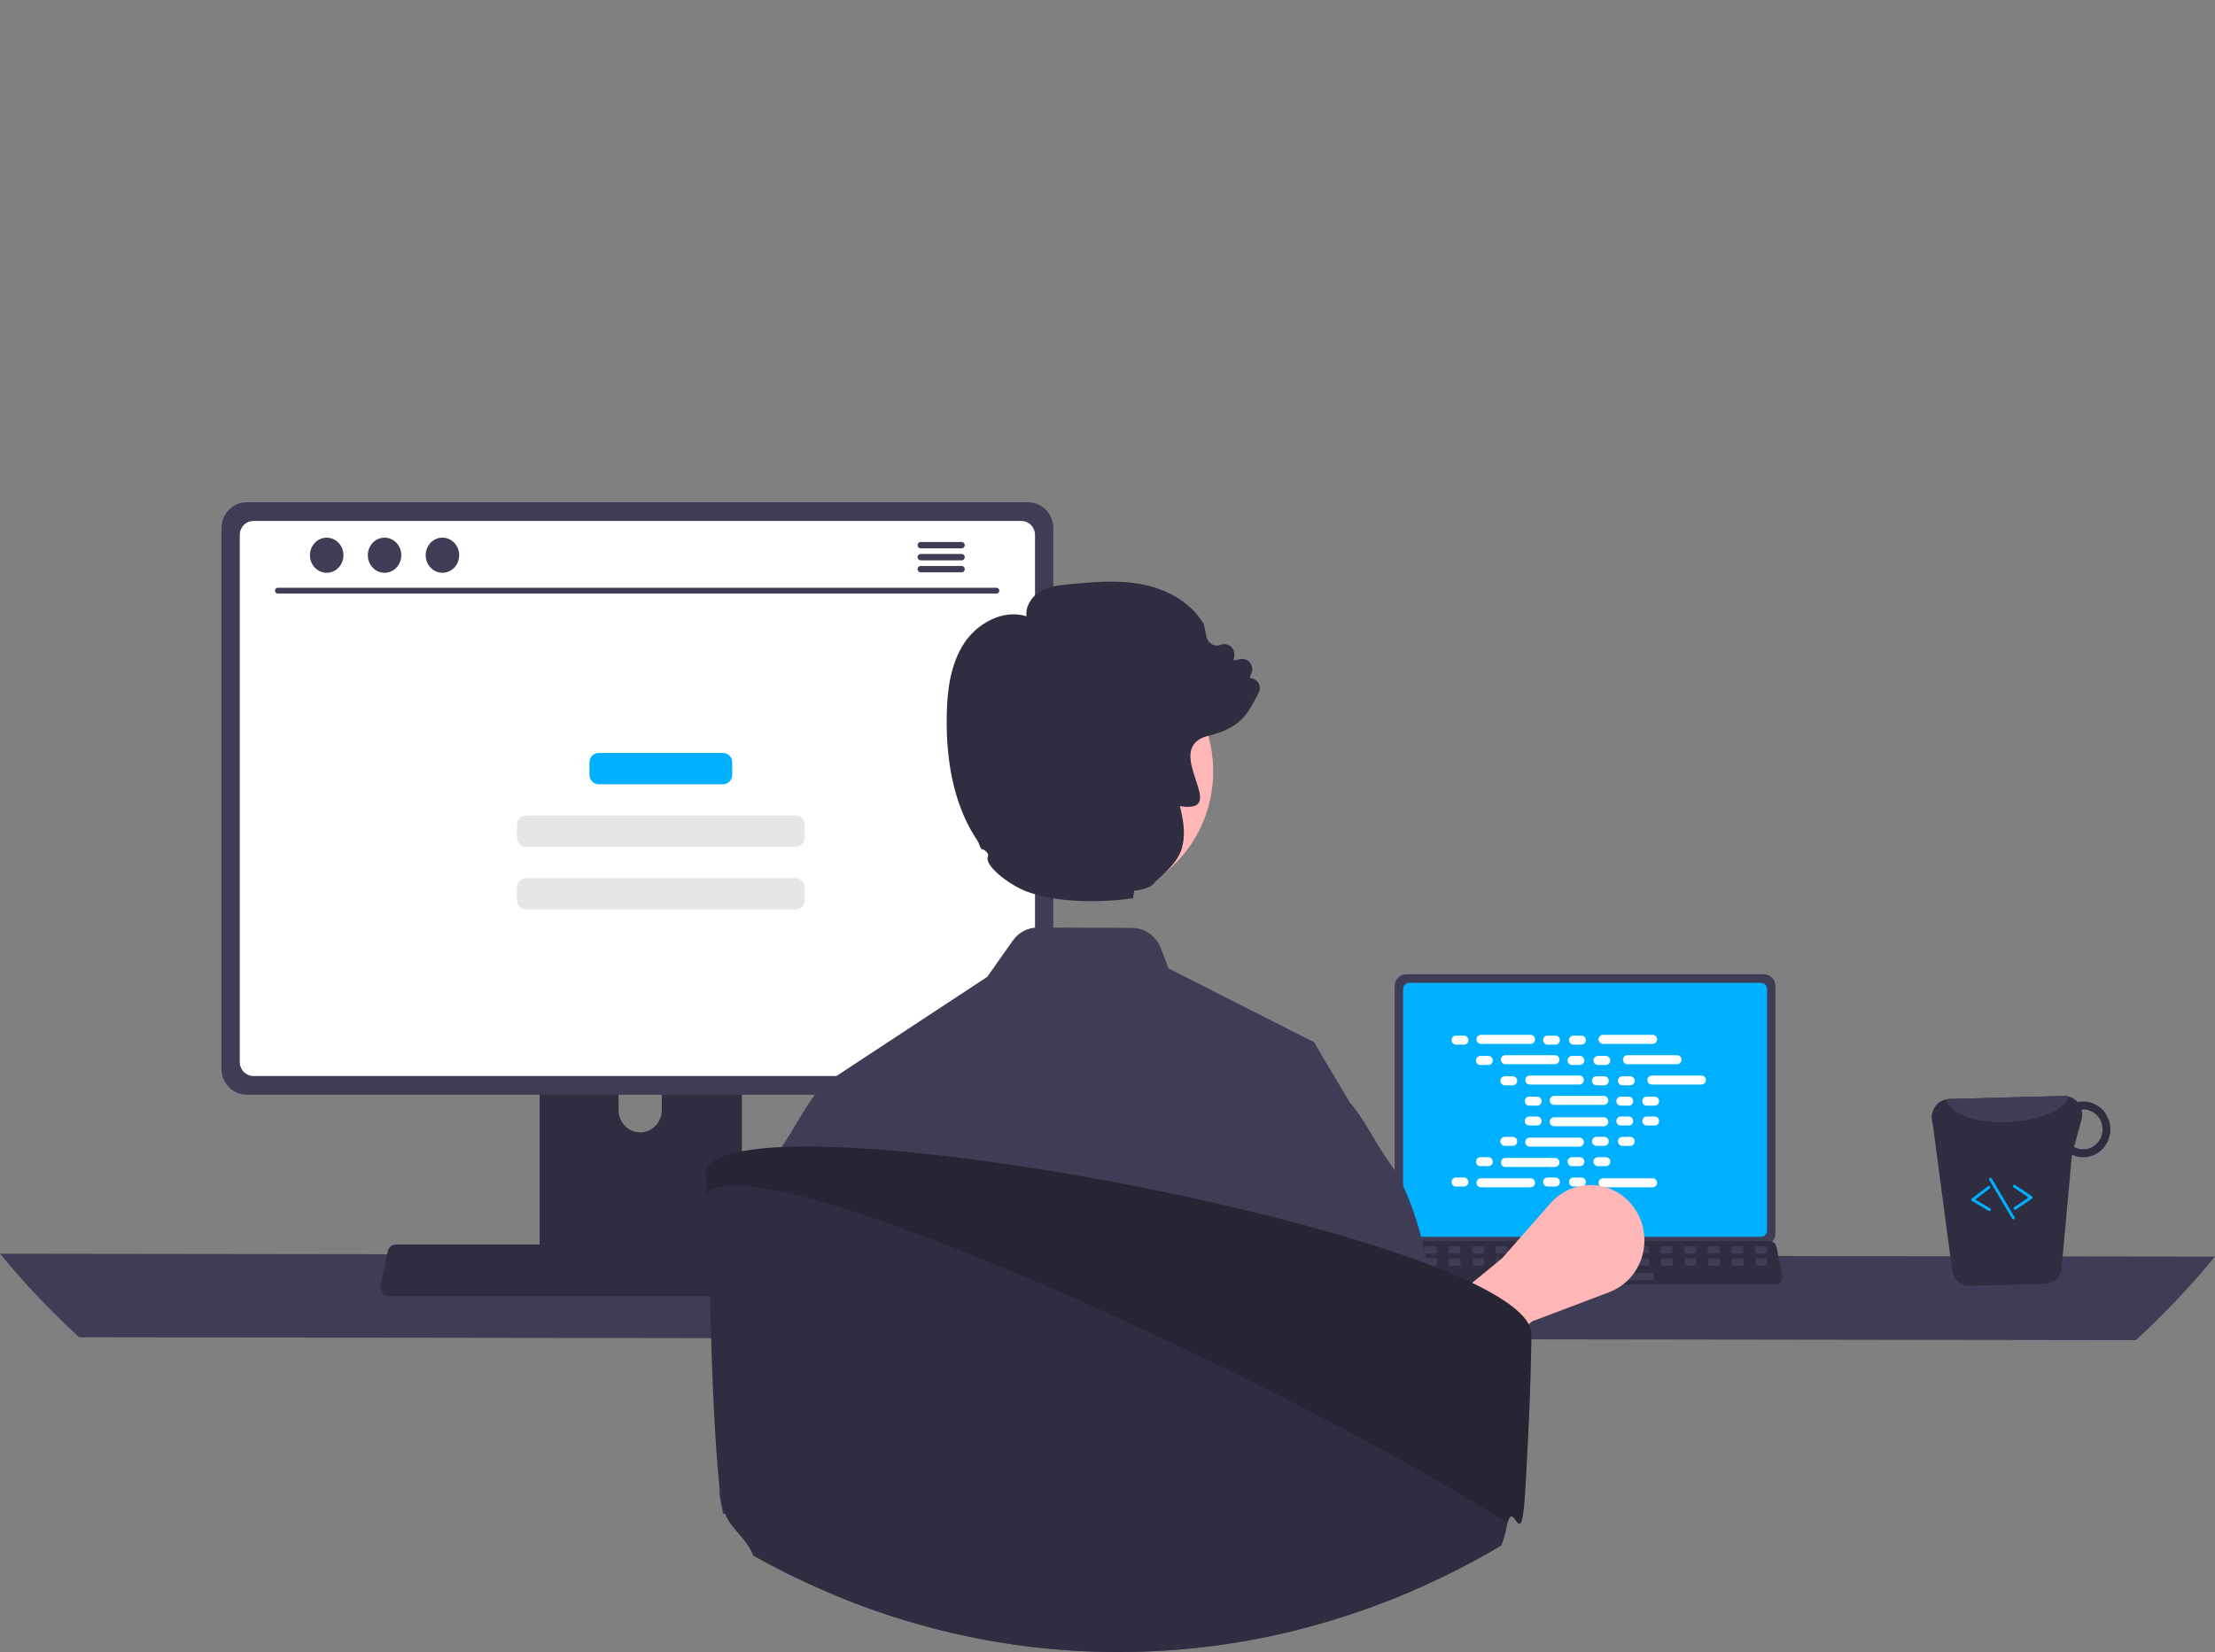 <svg width="1000" height="746" viewBox="0 0 1000 746" fill="none" xmlns="http://www.w3.org/2000/svg">
<rect x="0" y="0" width="1000" height="746" fill="#808080" stroke="none"/>
<g clip-path="url(#clip0_36_141)">
<path d="M0 566.145C11.041 579.564 22.983 592.174 35.739 603.884L964.261 605.188C977.017 593.478 988.959 580.867 1000 567.449L0 566.145Z" fill="#3F3D56"/>
<path d="M629.661 445.301V557.026C629.662 558.45 630.214 559.815 631.196 560.822C632.177 561.828 633.508 562.394 634.896 562.396H796.311C797.699 562.394 799.03 561.828 800.012 560.822C800.993 559.815 801.545 558.45 801.546 557.026V445.301C801.543 443.879 800.99 442.515 800.009 441.51C799.028 440.505 797.698 439.939 796.311 439.938H634.896C633.509 439.939 632.18 440.505 631.198 441.51C630.217 442.515 629.664 443.879 629.661 445.301Z" fill="#3F3D56"/>
<path d="M633.448 446.691V555.647C633.449 556.408 633.744 557.137 634.269 557.675C634.793 558.213 635.504 558.516 636.246 558.517H794.967C795.709 558.516 796.42 558.213 796.944 557.675C797.469 557.137 797.764 556.408 797.765 555.647V446.691C797.765 445.93 797.47 445.199 796.946 444.66C796.421 444.121 795.71 443.817 794.967 443.815H636.246C635.503 443.817 634.792 444.121 634.267 444.66C633.742 445.199 633.448 445.93 633.448 446.691Z" fill="#00B0FF"/>
<path d="M626.285 578.815C626.581 579.195 626.957 579.502 627.385 579.712C627.813 579.922 628.281 580.03 628.755 580.027H801.593C802.066 580.027 802.532 579.918 802.959 579.709C803.385 579.5 803.761 579.197 804.059 578.82C804.357 578.443 804.569 578.004 804.68 577.532C804.791 577.061 804.799 576.57 804.702 576.096L802.019 563.025C801.908 562.492 801.668 561.995 801.322 561.582C800.976 561.168 800.535 560.849 800.038 560.655C799.679 560.51 799.296 560.436 798.91 560.437H631.428C631.042 560.436 630.659 560.51 630.299 560.655C629.803 560.849 629.361 561.168 629.015 561.582C628.669 561.995 628.43 562.492 628.319 563.025L625.636 576.096C625.54 576.57 625.549 577.06 625.662 577.531C625.774 578.001 625.987 578.44 626.285 578.815Z" fill="#2F2E41"/>
<path d="M792.979 566.066H797.062C797.404 566.066 797.682 565.781 797.682 565.43V563.427C797.682 563.075 797.404 562.79 797.062 562.79H792.979C792.637 562.79 792.359 563.075 792.359 563.427V565.43C792.359 565.781 792.637 566.066 792.979 566.066Z" fill="#3F3D56"/>
<path d="M782.333 566.066H786.415C786.758 566.066 787.036 565.781 787.036 565.43V563.427C787.036 563.075 786.758 562.79 786.415 562.79H782.333C781.99 562.79 781.712 563.075 781.712 563.427V565.43C781.712 565.781 781.99 566.066 782.333 566.066Z" fill="#3F3D56"/>
<path d="M771.686 566.066H775.768C776.111 566.066 776.389 565.781 776.389 565.43V563.427C776.389 563.075 776.111 562.79 775.768 562.79H771.686C771.343 562.79 771.065 563.075 771.065 563.427V565.43C771.065 565.781 771.343 566.066 771.686 566.066Z" fill="#3F3D56"/>
<path d="M761.039 566.066H765.122C765.464 566.066 765.742 565.781 765.742 565.43V563.427C765.742 563.075 765.464 562.79 765.122 562.79H761.039C760.697 562.79 760.419 563.075 760.419 563.427V565.43C760.419 565.781 760.697 566.066 761.039 566.066Z" fill="#3F3D56"/>
<path d="M750.393 566.066H754.475C754.818 566.066 755.096 565.781 755.096 565.43V563.427C755.096 563.075 754.818 562.79 754.475 562.79H750.393C750.05 562.79 749.772 563.075 749.772 563.427V565.43C749.772 565.781 750.05 566.066 750.393 566.066Z" fill="#3F3D56"/>
<path d="M739.746 566.066H743.829C744.171 566.066 744.449 565.781 744.449 565.43V563.427C744.449 563.075 744.171 562.79 743.829 562.79H739.746C739.404 562.79 739.126 563.075 739.126 563.427V565.43C739.126 565.781 739.404 566.066 739.746 566.066Z" fill="#3F3D56"/>
<path d="M729.099 566.066H733.182C733.524 566.066 733.802 565.781 733.802 565.43V563.427C733.802 563.075 733.524 562.79 733.182 562.79H729.099C728.757 562.79 728.479 563.075 728.479 563.427V565.43C728.479 565.781 728.757 566.066 729.099 566.066Z" fill="#3F3D56"/>
<path d="M718.453 566.066H722.535C722.878 566.066 723.156 565.781 723.156 565.43V563.427C723.156 563.075 722.878 562.79 722.535 562.79H718.453C718.11 562.79 717.832 563.075 717.832 563.427V565.43C717.832 565.781 718.11 566.066 718.453 566.066Z" fill="#3F3D56"/>
<path d="M707.806 566.066H711.889C712.232 566.066 712.509 565.781 712.509 565.43V563.427C712.509 563.075 712.232 562.79 711.889 562.79H707.806C707.464 562.79 707.186 563.075 707.186 563.427V565.43C707.186 565.781 707.464 566.066 707.806 566.066Z" fill="#3F3D56"/>
<path d="M697.159 566.066H701.242C701.584 566.066 701.862 565.781 701.862 565.43V563.427C701.862 563.075 701.584 562.79 701.242 562.79H697.159C696.817 562.79 696.539 563.075 696.539 563.427V565.43C696.539 565.781 696.817 566.066 697.159 566.066Z" fill="#3F3D56"/>
<path d="M686.513 566.066H690.595C690.938 566.066 691.216 565.781 691.216 565.43V563.427C691.216 563.075 690.938 562.79 690.595 562.79H686.513C686.17 562.79 685.893 563.075 685.893 563.427V565.43C685.893 565.781 686.17 566.066 686.513 566.066Z" fill="#3F3D56"/>
<path d="M675.866 566.066H679.949C680.292 566.066 680.569 565.781 680.569 565.43V563.427C680.569 563.075 680.292 562.79 679.949 562.79H675.866C675.524 562.79 675.246 563.075 675.246 563.427V565.43C675.246 565.781 675.524 566.066 675.866 566.066Z" fill="#3F3D56"/>
<path d="M665.22 566.066H669.302C669.645 566.066 669.923 565.781 669.923 565.43V563.427C669.923 563.075 669.645 562.79 669.302 562.79H665.22C664.877 562.79 664.599 563.075 664.599 563.427V565.43C664.599 565.781 664.877 566.066 665.22 566.066Z" fill="#3F3D56"/>
<path d="M654.573 566.066H658.655C658.998 566.066 659.276 565.781 659.276 565.43V563.427C659.276 563.075 658.998 562.79 658.655 562.79H654.573C654.23 562.79 653.952 563.075 653.952 563.427V565.43C653.952 565.781 654.23 566.066 654.573 566.066Z" fill="#3F3D56"/>
<path d="M643.927 566.066H648.009C648.352 566.066 648.629 565.781 648.629 565.43V563.427C648.629 563.075 648.352 562.79 648.009 562.79H643.927C643.584 562.79 643.306 563.075 643.306 563.427V565.43C643.306 565.781 643.584 566.066 643.927 566.066Z" fill="#3F3D56"/>
<path d="M633.28 566.066H637.362C637.705 566.066 637.982 565.781 637.982 565.43V563.427C637.982 563.075 637.705 562.79 637.362 562.79H633.28C632.937 562.79 632.659 563.075 632.659 563.427V565.43C632.659 565.781 632.937 566.066 633.28 566.066Z" fill="#3F3D56"/>
<path d="M793.105 571.527H797.188C797.53 571.527 797.808 571.242 797.808 570.89V568.887C797.808 568.536 797.53 568.251 797.188 568.251H793.105C792.763 568.251 792.485 568.536 792.485 568.887V570.89C792.485 571.242 792.763 571.527 793.105 571.527Z" fill="#3F3D56"/>
<path d="M782.458 571.527H786.541C786.883 571.527 787.161 571.242 787.161 570.89V568.887C787.161 568.536 786.883 568.251 786.541 568.251H782.458C782.116 568.251 781.838 568.536 781.838 568.887V570.89C781.838 571.242 782.116 571.527 782.458 571.527Z" fill="#3F3D56"/>
<path d="M771.812 571.527H775.894C776.237 571.527 776.515 571.242 776.515 570.89V568.887C776.515 568.536 776.237 568.251 775.894 568.251H771.812C771.469 568.251 771.191 568.536 771.191 568.887V570.89C771.191 571.242 771.469 571.527 771.812 571.527Z" fill="#3F3D56"/>
<path d="M761.165 571.527H765.248C765.59 571.527 765.868 571.242 765.868 570.89V568.887C765.868 568.536 765.59 568.251 765.248 568.251H761.165C760.823 568.251 760.545 568.536 760.545 568.887V570.89C760.545 571.242 760.823 571.527 761.165 571.527Z" fill="#3F3D56"/>
<path d="M750.519 571.527H754.601C754.944 571.527 755.222 571.242 755.222 570.89V568.887C755.222 568.536 754.944 568.251 754.601 568.251H750.519C750.176 568.251 749.898 568.536 749.898 568.887V570.89C749.898 571.242 750.176 571.527 750.519 571.527Z" fill="#3F3D56"/>
<path d="M739.872 571.527H743.954C744.297 571.527 744.575 571.242 744.575 570.89V568.887C744.575 568.536 744.297 568.251 743.954 568.251H739.872C739.529 568.251 739.251 568.536 739.251 568.887V570.89C739.251 571.242 739.529 571.527 739.872 571.527Z" fill="#3F3D56"/>
<path d="M729.225 571.527H733.308C733.65 571.527 733.928 571.242 733.928 570.89V568.887C733.928 568.536 733.65 568.251 733.308 568.251H729.225C728.883 568.251 728.605 568.536 728.605 568.887V570.89C728.605 571.242 728.883 571.527 729.225 571.527Z" fill="#3F3D56"/>
<path d="M718.579 571.527H722.661C723.004 571.527 723.282 571.242 723.282 570.89V568.887C723.282 568.536 723.004 568.251 722.661 568.251H718.579C718.236 568.251 717.958 568.536 717.958 568.887V570.89C717.958 571.242 718.236 571.527 718.579 571.527Z" fill="#3F3D56"/>
<path d="M707.932 571.527H712.014C712.357 571.527 712.635 571.242 712.635 570.89V568.887C712.635 568.536 712.357 568.251 712.014 568.251H707.932C707.589 568.251 707.311 568.536 707.311 568.887V570.89C707.311 571.242 707.589 571.527 707.932 571.527Z" fill="#3F3D56"/>
<path d="M697.286 571.527H701.368C701.71 571.527 701.988 571.242 701.988 570.89V568.887C701.988 568.536 701.71 568.251 701.368 568.251H697.286C696.943 568.251 696.665 568.536 696.665 568.887V570.89C696.665 571.242 696.943 571.527 697.286 571.527Z" fill="#3F3D56"/>
<path d="M686.639 571.527H690.721C691.064 571.527 691.342 571.242 691.342 570.89V568.887C691.342 568.536 691.064 568.251 690.721 568.251H686.639C686.296 568.251 686.019 568.536 686.019 568.887V570.89C686.019 571.242 686.296 571.527 686.639 571.527Z" fill="#3F3D56"/>
<path d="M675.992 571.527H680.075C680.417 571.527 680.695 571.242 680.695 570.89V568.887C680.695 568.536 680.417 568.251 680.075 568.251H675.992C675.65 568.251 675.372 568.536 675.372 568.887V570.89C675.372 571.242 675.65 571.527 675.992 571.527Z" fill="#3F3D56"/>
<path d="M665.346 571.527H669.428C669.771 571.527 670.048 571.242 670.048 570.89V568.887C670.048 568.536 669.771 568.251 669.428 568.251H665.346C665.003 568.251 664.725 568.536 664.725 568.887V570.89C664.725 571.242 665.003 571.527 665.346 571.527Z" fill="#3F3D56"/>
<path d="M654.699 571.527H658.781C659.124 571.527 659.402 571.242 659.402 570.89V568.887C659.402 568.536 659.124 568.251 658.781 568.251H654.699C654.356 568.251 654.079 568.536 654.079 568.887V570.89C654.079 571.242 654.356 571.527 654.699 571.527Z" fill="#3F3D56"/>
<path d="M644.052 571.527H648.134C648.477 571.527 648.755 571.242 648.755 570.89V568.887C648.755 568.536 648.477 568.251 648.134 568.251H644.052C643.709 568.251 643.432 568.536 643.432 568.887V570.89C643.432 571.242 643.709 571.527 644.052 571.527Z" fill="#3F3D56"/>
<path d="M633.406 571.527H637.488C637.831 571.527 638.108 571.242 638.108 570.89V568.887C638.108 568.536 637.831 568.251 637.488 568.251H633.406C633.063 568.251 632.785 568.536 632.785 568.887V570.89C632.785 571.242 633.063 571.527 633.406 571.527Z" fill="#3F3D56"/>
<path d="M704.738 578.079H746.084C746.426 578.079 746.704 577.794 746.704 577.442V575.439C746.704 575.087 746.426 574.802 746.084 574.802H704.738C704.395 574.802 704.118 575.087 704.118 575.439V577.442C704.118 577.794 704.395 578.079 704.738 578.079Z" fill="#3F3D56"/>
<path d="M660.934 467.653H657.32C656.224 467.653 655.335 468.564 655.335 469.688C655.335 470.812 656.224 471.723 657.32 471.723H660.934C662.029 471.723 662.918 470.812 662.918 469.688C662.918 468.564 662.029 467.653 660.934 467.653Z" fill="white"/>
<path d="M702.269 467.653H698.655C697.559 467.653 696.67 468.564 696.67 469.688C696.67 470.812 697.559 471.723 698.655 471.723H702.269C703.364 471.723 704.253 470.812 704.253 469.688C704.253 468.564 703.364 467.653 702.269 467.653Z" fill="white"/>
<path d="M713.98 467.653H710.366C709.27 467.653 708.382 468.564 708.382 469.688C708.382 470.812 709.27 471.723 710.366 471.723H713.98C715.076 471.723 715.964 470.812 715.964 469.688C715.964 468.564 715.076 467.653 713.98 467.653Z" fill="white"/>
<path d="M691.025 467.313H668.563C667.467 467.313 666.579 468.225 666.579 469.348C666.579 470.472 667.467 471.384 668.563 471.384H691.025C692.121 471.384 693.009 470.472 693.009 469.348C693.009 468.225 692.121 467.313 691.025 467.313Z" fill="white"/>
<path d="M746.138 467.313H723.676C722.58 467.313 721.692 468.225 721.692 469.348C721.692 470.472 722.58 471.384 723.676 471.384H746.138C747.234 471.384 748.122 470.472 748.122 469.348C748.122 468.225 747.234 467.313 746.138 467.313Z" fill="white"/>
<path d="M671.956 476.839H668.342C667.246 476.839 666.358 477.75 666.358 478.874C666.358 479.998 667.246 480.909 668.342 480.909H671.956C673.052 480.909 673.94 479.998 673.94 478.874C673.94 477.75 673.052 476.839 671.956 476.839Z" fill="white"/>
<path d="M713.291 476.839H709.677C708.581 476.839 707.693 477.75 707.693 478.874C707.693 479.998 708.581 480.909 709.677 480.909H713.291C714.387 480.909 715.275 479.998 715.275 478.874C715.275 477.75 714.387 476.839 713.291 476.839Z" fill="white"/>
<path d="M725.002 476.839H721.388C720.293 476.839 719.404 477.75 719.404 478.874C719.404 479.998 720.293 480.909 721.388 480.909H725.002C726.098 480.909 726.986 479.998 726.986 478.874C726.986 477.75 726.098 476.839 725.002 476.839Z" fill="white"/>
<path d="M702.048 476.5H679.585C678.489 476.5 677.601 477.411 677.601 478.535C677.601 479.658 678.489 480.57 679.585 480.57H702.048C703.143 480.57 704.032 479.658 704.032 478.535C704.032 477.411 703.143 476.5 702.048 476.5Z" fill="white"/>
<path d="M757.161 476.5H734.698C733.603 476.5 732.714 477.411 732.714 478.535C732.714 479.658 733.603 480.57 734.698 480.57H757.161C758.257 480.57 759.145 479.658 759.145 478.535C759.145 477.411 758.257 476.5 757.161 476.5Z" fill="white"/>
<path d="M682.979 486.025H679.365C678.269 486.025 677.381 486.936 677.381 488.06C677.381 489.184 678.269 490.095 679.365 490.095H682.979C684.075 490.095 684.963 489.184 684.963 488.06C684.963 486.936 684.075 486.025 682.979 486.025Z" fill="white"/>
<path d="M724.313 486.025H720.699C719.604 486.025 718.715 486.936 718.715 488.06C718.715 489.184 719.604 490.095 720.699 490.095H724.313C725.409 490.095 726.297 489.184 726.297 488.06C726.297 486.936 725.409 486.025 724.313 486.025Z" fill="white"/>
<path d="M736.025 486.025H732.411C731.315 486.025 730.427 486.936 730.427 488.06C730.427 489.184 731.315 490.095 732.411 490.095H736.025C737.121 490.095 738.009 489.184 738.009 488.06C738.009 486.936 737.121 486.025 736.025 486.025Z" fill="white"/>
<path d="M713.071 485.686H690.608C689.512 485.686 688.624 486.597 688.624 487.721C688.624 488.844 689.512 489.756 690.608 489.756H713.071C714.166 489.756 715.055 488.844 715.055 487.721C715.055 486.597 714.166 485.686 713.071 485.686Z" fill="white"/>
<path d="M768.184 485.686H745.721C744.625 485.686 743.737 486.597 743.737 487.721C743.737 488.844 744.625 489.756 745.721 489.756H768.184C769.279 489.756 770.168 488.844 770.168 487.721C770.168 486.597 769.279 485.686 768.184 485.686Z" fill="white"/>
<path d="M694.002 495.211H690.387C689.292 495.211 688.403 496.122 688.403 497.246C688.403 498.37 689.292 499.281 690.387 499.281H694.002C695.097 499.281 695.986 498.37 695.986 497.246C695.986 496.122 695.097 495.211 694.002 495.211Z" fill="white"/>
<path d="M735.337 495.211H731.722C730.627 495.211 729.738 496.122 729.738 497.246C729.738 498.37 730.627 499.281 731.722 499.281H735.337C736.432 499.281 737.32 498.37 737.32 497.246C737.32 496.122 736.432 495.211 735.337 495.211Z" fill="white"/>
<path d="M747.048 495.211H743.434C742.338 495.211 741.45 496.122 741.45 497.246C741.45 498.37 742.338 499.281 743.434 499.281H747.048C748.144 499.281 749.032 498.37 749.032 497.246C749.032 496.122 748.144 495.211 747.048 495.211Z" fill="white"/>
<path d="M724.093 494.872H701.63C700.535 494.872 699.646 495.783 699.646 496.907C699.646 498.031 700.535 498.942 701.63 498.942H724.093C725.189 498.942 726.077 498.031 726.077 496.907C726.077 495.783 725.189 494.872 724.093 494.872Z" fill="white"/>
<path d="M702.269 531.738H698.655C697.559 531.738 696.67 532.65 696.67 533.774C696.67 534.898 697.559 535.809 698.655 535.809H702.269C703.364 535.809 704.253 534.898 704.253 533.774C704.253 532.65 703.364 531.738 702.269 531.738Z" fill="white"/>
<path d="M713.98 531.738H710.366C709.27 531.738 708.382 532.65 708.382 533.774C708.382 534.898 709.27 535.809 710.366 535.809H713.98C715.076 535.809 715.964 534.898 715.964 533.774C715.964 532.65 715.076 531.738 713.98 531.738Z" fill="white"/>
<path d="M746.138 532.078H723.676C722.58 532.078 721.692 532.989 721.692 534.113C721.692 535.237 722.58 536.148 723.676 536.148H746.138C747.234 536.148 748.122 535.237 748.122 534.113C748.122 532.989 747.234 532.078 746.138 532.078Z" fill="white"/>
<path d="M660.934 531.738H657.32C656.224 531.738 655.335 532.65 655.335 533.774C655.335 534.898 656.224 535.809 657.32 535.809H660.934C662.029 535.809 662.918 534.898 662.918 533.774C662.918 532.65 662.029 531.738 660.934 531.738Z" fill="white"/>
<path d="M691.025 532.078H668.563C667.467 532.078 666.579 532.989 666.579 534.113C666.579 535.237 667.467 536.148 668.563 536.148H691.025C692.121 536.148 693.009 535.237 693.009 534.113C693.009 532.989 692.121 532.078 691.025 532.078Z" fill="white"/>
<path d="M671.956 522.553H668.342C667.246 522.553 666.358 523.464 666.358 524.588C666.358 525.712 667.246 526.623 668.342 526.623H671.956C673.052 526.623 673.94 525.712 673.94 524.588C673.94 523.464 673.052 522.553 671.956 522.553Z" fill="white"/>
<path d="M713.291 522.553H709.677C708.581 522.553 707.693 523.464 707.693 524.588C707.693 525.712 708.581 526.623 709.677 526.623H713.291C714.387 526.623 715.275 525.712 715.275 524.588C715.275 523.464 714.387 522.553 713.291 522.553Z" fill="white"/>
<path d="M725.002 522.553H721.388C720.293 522.553 719.404 523.464 719.404 524.588C719.404 525.712 720.293 526.623 721.388 526.623H725.002C726.098 526.623 726.986 525.712 726.986 524.588C726.986 523.464 726.098 522.553 725.002 522.553Z" fill="white"/>
<path d="M702.048 522.892H679.585C678.489 522.892 677.601 523.803 677.601 524.927C677.601 526.05 678.489 526.962 679.585 526.962H702.048C703.143 526.962 704.032 526.05 704.032 524.927C704.032 523.803 703.143 522.892 702.048 522.892Z" fill="white"/>
<path d="M682.979 513.366H679.365C678.269 513.366 677.381 514.277 677.381 515.401C677.381 516.525 678.269 517.436 679.365 517.436H682.979C684.075 517.436 684.963 516.525 684.963 515.401C684.963 514.277 684.075 513.366 682.979 513.366Z" fill="white"/>
<path d="M724.313 513.366H720.699C719.604 513.366 718.715 514.277 718.715 515.401C718.715 516.525 719.604 517.436 720.699 517.436H724.313C725.409 517.436 726.297 516.525 726.297 515.401C726.297 514.277 725.409 513.366 724.313 513.366Z" fill="white"/>
<path d="M736.025 513.366H732.411C731.315 513.366 730.427 514.277 730.427 515.401C730.427 516.525 731.315 517.436 732.411 517.436H736.025C737.121 517.436 738.009 516.525 738.009 515.401C738.009 514.277 737.121 513.366 736.025 513.366Z" fill="white"/>
<path d="M713.071 513.706H690.608C689.512 513.706 688.624 514.617 688.624 515.741C688.624 516.865 689.512 517.776 690.608 517.776H713.071C714.166 517.776 715.055 516.865 715.055 515.741C715.055 514.617 714.166 513.706 713.071 513.706Z" fill="white"/>
<path d="M694.002 504.18H690.387C689.292 504.18 688.403 505.091 688.403 506.215C688.403 507.339 689.292 508.25 690.387 508.25H694.002C695.097 508.25 695.986 507.339 695.986 506.215C695.986 505.091 695.097 504.18 694.002 504.18Z" fill="white"/>
<path d="M735.337 504.18H731.722C730.627 504.18 729.738 505.091 729.738 506.215C729.738 507.339 730.627 508.25 731.722 508.25H735.337C736.432 508.25 737.32 507.339 737.32 506.215C737.32 505.091 736.432 504.18 735.337 504.18Z" fill="white"/>
<path d="M747.048 504.18H743.434C742.338 504.18 741.45 505.091 741.45 506.215C741.45 507.339 742.338 508.25 743.434 508.25H747.048C748.144 508.25 749.032 507.339 749.032 506.215C749.032 505.091 748.144 504.18 747.048 504.18Z" fill="white"/>
<path d="M724.093 504.52H701.63C700.535 504.52 699.646 505.431 699.646 506.555C699.646 507.679 700.535 508.59 701.63 508.59H724.093C725.189 508.59 726.077 507.679 726.077 506.555C726.077 505.431 725.189 504.52 724.093 504.52Z" fill="white"/>
<path d="M641.719 639.396L624.752 611.888L678.007 568.344L699.989 543.365C702.844 540.12 706.481 537.7 710.534 536.348C714.587 534.996 718.915 534.758 723.086 535.659C727.256 536.56 731.123 538.568 734.3 541.482C737.477 544.397 739.853 548.115 741.19 552.266C743.171 558.417 742.745 565.117 740.002 570.953C737.258 576.788 732.412 581.301 726.485 583.541L691.726 596.675L641.719 639.396Z" fill="#FFB6B6"/>
<path d="M243.626 439.943V573.641H334.943V439.943C334.944 438.981 334.645 438.044 334.089 437.27C333.534 436.496 332.75 435.925 331.855 435.641C331.432 435.498 330.99 435.427 330.545 435.432H248.036C247.458 435.431 246.885 435.547 246.35 435.773C245.815 435.999 245.329 436.331 244.92 436.75C244.51 437.169 244.185 437.667 243.963 438.214C243.741 438.762 243.627 439.35 243.626 439.943ZM279.263 485.882C279.287 483.246 280.324 480.727 282.15 478.872C283.976 477.016 286.441 475.976 289.011 475.976C291.581 475.976 294.047 477.016 295.872 478.872C297.698 480.727 298.735 483.246 298.759 485.882V501.395C298.746 504.038 297.713 506.568 295.887 508.432C294.06 510.296 291.588 511.343 289.011 511.343C286.434 511.343 283.962 510.296 282.136 508.432C280.309 506.568 279.276 504.038 279.263 501.395V485.882Z" fill="#2F2E41"/>
<path d="M243.347 569.365V582.258C243.349 582.926 243.607 583.566 244.067 584.039C244.526 584.513 245.149 584.781 245.8 584.787H332.77C333.422 584.784 334.046 584.516 334.505 584.042C334.965 583.568 335.223 582.926 335.223 582.258V569.365H243.347Z" fill="#3F3D56"/>
<path d="M99.972 238.509V482.623C99.974 485.734 101.18 488.717 103.325 490.916C105.469 493.116 108.377 494.353 111.41 494.356H464.096C467.129 494.353 470.037 493.116 472.181 490.916C474.326 488.717 475.532 485.734 475.534 482.623V238.509C475.527 235.401 474.319 232.423 472.175 230.226C470.031 228.03 467.126 226.794 464.096 226.79H111.41C108.38 226.794 105.475 228.03 103.331 230.226C101.187 232.423 99.979 235.401 99.972 238.509Z" fill="#3F3D56"/>
<path d="M108.246 241.547V479.612C108.249 481.274 108.894 482.867 110.039 484.042C111.185 485.217 112.739 485.879 114.359 485.882H461.16C462.781 485.879 464.334 485.217 465.48 484.042C466.626 482.867 467.271 481.274 467.273 479.612V241.547C467.273 239.882 466.629 238.286 465.483 237.108C464.337 235.93 462.783 235.267 461.16 235.263H114.359C112.737 235.267 111.182 235.93 110.036 237.108C108.89 238.286 108.246 239.882 108.246 241.547Z" fill="white"/>
<path d="M172.606 583.913C172.959 584.367 173.408 584.733 173.918 584.984C174.429 585.235 174.989 585.363 175.555 585.36H381.879C382.443 585.36 383 585.23 383.509 584.981C384.019 584.731 384.467 584.369 384.823 583.919C385.178 583.47 385.431 582.945 385.564 582.382C385.697 581.82 385.706 581.234 385.59 580.667L382.387 565.063C382.254 564.427 381.969 563.835 381.556 563.341C381.143 562.847 380.616 562.466 380.023 562.234C379.594 562.062 379.137 561.973 378.676 561.974H178.745C178.284 561.973 177.827 562.062 177.398 562.234C176.805 562.466 176.278 562.846 175.865 563.34C175.452 563.835 175.166 564.427 175.034 565.063L171.831 580.667C171.717 581.233 171.727 581.819 171.861 582.38C171.996 582.941 172.25 583.465 172.606 583.913Z" fill="#2F2E41"/>
<path d="M449.905 268.058H125.405C125.068 268.05 124.747 267.907 124.511 267.66C124.275 267.413 124.143 267.08 124.143 266.734C124.143 266.388 124.275 266.056 124.511 265.809C124.747 265.561 125.068 265.418 125.405 265.411H449.905C450.243 265.418 450.564 265.561 450.799 265.809C451.035 266.056 451.167 266.388 451.167 266.734C451.167 267.08 451.035 267.413 450.799 267.66C450.564 267.907 450.243 268.05 449.905 268.058Z" fill="#3F3D56"/>
<path d="M147.494 258.652C151.671 258.652 155.057 255.102 155.057 250.722C155.057 246.343 151.671 242.792 147.494 242.792C143.318 242.792 139.932 246.343 139.932 250.722C139.932 255.102 143.318 258.652 147.494 258.652Z" fill="#3F3D56"/>
<path d="M173.62 258.652C177.796 258.652 181.182 255.102 181.182 250.722C181.182 246.343 177.796 242.792 173.62 242.792C169.443 242.792 166.057 246.343 166.057 250.722C166.057 255.102 169.443 258.652 173.62 258.652Z" fill="#3F3D56"/>
<path d="M199.745 258.652C203.922 258.652 207.308 255.102 207.308 250.722C207.308 246.343 203.922 242.792 199.745 242.792C195.569 242.792 192.183 246.343 192.183 250.722C192.183 255.102 195.569 258.652 199.745 258.652Z" fill="#3F3D56"/>
<path d="M434.173 244.753H415.618C415.251 244.762 414.902 244.918 414.646 245.187C414.389 245.456 414.246 245.818 414.246 246.194C414.246 246.57 414.389 246.932 414.646 247.201C414.902 247.47 415.251 247.626 415.618 247.634H434.173C434.542 247.629 434.895 247.475 435.154 247.205C435.413 246.936 435.558 246.572 435.558 246.194C435.558 245.815 435.413 245.452 435.154 245.182C434.895 244.913 434.542 244.759 434.173 244.753Z" fill="#3F3D56"/>
<path d="M434.174 250.164H415.618C415.251 250.172 414.901 250.327 414.645 250.597C414.388 250.866 414.244 251.227 414.244 251.604C414.244 251.981 414.388 252.342 414.645 252.612C414.901 252.881 415.251 253.036 415.618 253.045H434.174C434.543 253.04 434.896 252.886 435.156 252.617C435.416 252.347 435.561 251.983 435.561 251.604C435.561 251.225 435.416 250.861 435.156 250.592C434.896 250.322 434.543 250.168 434.174 250.164Z" fill="#3F3D56"/>
<path d="M434.173 255.573H415.618C415.251 255.582 414.902 255.738 414.646 256.007C414.389 256.276 414.246 256.637 414.246 257.014C414.246 257.39 414.389 257.751 414.646 258.021C414.902 258.29 415.251 258.445 415.618 258.454H434.173C434.542 258.449 434.895 258.295 435.154 258.025C435.413 257.756 435.558 257.392 435.558 257.014C435.558 256.635 435.413 256.272 435.154 256.002C434.895 255.733 434.542 255.579 434.173 255.573Z" fill="#3F3D56"/>
<path d="M881.518 575.023C882.078 576.696 883.14 578.143 884.552 579.157C885.963 580.172 887.652 580.701 889.376 580.669L923.045 579.78C924.782 579.746 926.46 579.136 927.83 578.041C929.2 576.947 930.188 575.428 930.647 573.71L935.411 521.452C937.102 522.237 938.942 522.625 940.798 522.587C942.409 522.545 943.998 522.178 945.472 521.507C946.945 520.836 948.276 519.874 949.387 518.676C950.498 517.477 951.368 516.066 951.948 514.522C952.527 512.979 952.805 511.333 952.764 509.68C952.724 508.027 952.366 506.398 951.712 504.886C951.058 503.374 950.12 502.009 948.951 500.87C947.783 499.73 946.407 498.837 944.902 498.243C943.397 497.649 941.793 497.364 940.181 497.405C939.44 497.403 938.7 497.482 937.975 497.641C937.186 496.766 936.227 496.069 935.16 495.597C934.093 495.125 932.942 494.887 931.78 494.899L879.989 496.271C879.559 496.287 879.132 496.342 878.711 496.434C877.575 496.651 876.498 497.115 875.552 497.795C874.606 498.475 873.812 499.355 873.226 500.376C872.639 501.397 872.272 502.535 872.15 503.713C872.028 504.892 872.153 506.083 872.518 507.208L881.518 575.023ZM936.388 517.903L939.779 505.45C940.164 504.012 940.173 502.494 939.805 501.051C939.969 501.051 940.114 500.971 940.279 500.97C942.604 500.921 944.852 501.819 946.532 503.468C948.212 505.117 949.186 507.382 949.241 509.766C949.295 512.15 948.426 514.46 946.823 516.187C945.22 517.915 943.014 518.92 940.69 518.982C939.187 519.031 937.7 518.658 936.388 517.903Z" fill="#2F2E41"/>
<path d="M878.711 496.434C879.815 502.905 892.22 507.454 907.137 506.664C920.854 506.015 932.069 501.075 934.124 495.22C933.364 494.989 932.573 494.881 931.78 494.899L879.989 496.271C879.559 496.287 879.132 496.342 878.711 496.434Z" fill="#3F3D56"/>
<path d="M909.87 546.307C909.939 546.289 910.003 546.26 910.062 546.221L917.374 541.312C917.462 541.252 917.535 541.172 917.585 541.076C917.636 540.981 917.662 540.875 917.662 540.767C917.662 540.658 917.636 540.552 917.586 540.457C917.535 540.361 917.463 540.281 917.374 540.221L909.775 535.116C909.705 535.068 909.627 535.035 909.545 535.019C909.462 535.003 909.378 535.003 909.296 535.021C909.214 535.038 909.136 535.072 909.067 535.12C908.998 535.168 908.939 535.23 908.893 535.302C908.847 535.373 908.816 535.454 908.8 535.538C908.785 535.622 908.785 535.709 908.803 535.793C908.82 535.877 908.853 535.956 908.9 536.027C908.948 536.098 909.008 536.158 909.078 536.205L915.866 540.766L909.367 545.13C909.241 545.214 909.148 545.342 909.105 545.49C909.063 545.638 909.072 545.796 909.133 545.937C909.193 546.079 909.3 546.193 909.435 546.261C909.571 546.329 909.725 546.345 909.87 546.307H909.87Z" fill="#00B0FF"/>
<path d="M898.322 546.854C898.445 546.822 898.555 546.753 898.64 546.656C898.724 546.56 898.778 546.439 898.795 546.311C898.813 546.182 898.792 546.051 898.736 545.934C898.68 545.818 898.592 545.721 898.482 545.657L891.742 541.693L898.257 536.73C898.324 536.679 898.38 536.615 898.423 536.541C898.466 536.468 898.494 536.387 898.506 536.302C898.518 536.217 898.514 536.131 898.494 536.048C898.473 535.965 898.437 535.887 898.388 535.819C898.338 535.75 898.275 535.692 898.204 535.648C898.132 535.604 898.053 535.575 897.97 535.563C897.888 535.55 897.804 535.554 897.723 535.575C897.642 535.596 897.566 535.633 897.499 535.684L890.206 541.241C890.121 541.306 890.053 541.391 890.008 541.489C889.964 541.587 889.944 541.695 889.95 541.803C889.956 541.911 889.988 542.015 890.044 542.107C890.1 542.199 890.177 542.276 890.268 542.329L897.85 546.787C897.993 546.872 898.162 546.895 898.322 546.854Z" fill="#00B0FF"/>
<path d="M909.144 550.609C909.205 550.593 909.264 550.568 909.318 550.534C909.389 550.489 909.451 550.431 909.501 550.362C909.55 550.292 909.585 550.214 909.605 550.131C909.625 550.048 909.629 549.961 909.616 549.877C909.603 549.792 909.574 549.711 909.531 549.638L899.165 532.159C899.078 532.011 898.936 531.906 898.773 531.865C898.609 531.824 898.436 531.852 898.292 531.942C898.148 532.032 898.045 532.177 898.005 532.344C897.965 532.512 897.992 532.689 898.08 532.837L908.445 550.316C908.515 550.435 908.621 550.528 908.747 550.58C908.873 550.633 909.012 550.643 909.144 550.609Z" fill="#00B0FF"/>
<path d="M326.427 340.017H270.263C267.972 340.017 266.115 341.922 266.115 344.272V349.9C266.115 352.25 267.972 354.155 270.263 354.155H326.427C328.718 354.155 330.576 352.25 330.576 349.9V344.272C330.576 341.922 328.718 340.017 326.427 340.017Z" fill="#00B0FF"/>
<path d="M359.165 368.293H237.526C235.235 368.293 233.377 370.199 233.377 372.549V378.177C233.377 380.527 235.235 382.432 237.526 382.432H359.165C361.456 382.432 363.313 380.527 363.313 378.177V372.549C363.313 370.199 361.456 368.293 359.165 368.293Z" fill="#E6E6E6"/>
<path d="M359.165 396.571H237.526C235.235 396.571 233.377 398.476 233.377 400.826V406.454C233.377 408.804 235.235 410.709 237.526 410.709H359.165C361.456 410.709 363.313 408.804 363.313 406.454V400.826C363.313 398.476 361.456 396.571 359.165 396.571Z" fill="#E6E6E6"/>
<path d="M369.476 491.259L369.752 492.152L369.766 492.181L378.059 518.042L387.599 547.844L405.548 603.849L405.722 612.548V612.578L407.056 682.562L403.359 692.05L407.52 707.605C407.52 707.605 405.606 684.091 395.341 697.594C389.527 705.268 382.728 713.12 377.146 720.481C385.279 723.857 393.544 726.911 401.938 729.642C403.75 730.237 405.577 730.802 407.404 731.367C407.795 731.486 408.187 731.605 408.578 731.724C436.405 740.165 465.173 744.908 494.177 745.836C495.685 745.881 497.164 745.911 498.599 745.941C499.107 745.955 499.6 745.97 500.093 745.97C501.716 745.985 503.326 746 504.95 746C508.226 746 511.488 745.951 514.736 745.851C538.774 745.157 562.671 741.841 586.025 735.962C585.865 726.073 585.43 714.518 584.807 702.175C584.517 696.122 578.007 689.564 577.616 683.229C577.34 678.47 583.183 673.994 582.879 669.161C580.907 639.404 578.442 650.827 576.615 629.754C576.427 627.687 576.253 625.709 576.093 623.821C574.919 610.288 574.107 601.826 574.107 601.826L581.907 551.398L594.158 472.224L593.216 470.633L592.158 470.098L527.538 437.292L524.029 428.072C523.007 425.416 521.234 423.134 518.937 421.52C516.64 419.906 513.925 419.034 511.14 419.015L468.573 418.837C466.364 418.827 464.184 419.357 462.215 420.384C460.246 421.411 458.543 422.904 457.25 424.741L445.723 441.114L369.476 491.259Z" fill="#3F3D56"/>
<path d="M415.364 591.387L405.722 612.548L399.14 627.003L387.817 687.811L382.148 693.983L377.291 672.135L326.456 683.712C324.789 674.21 326.01 684.034 324.98 673.609C325.27 673.312 325.575 673.014 325.879 672.717C326.691 671.944 327.373 671.215 327.358 670.516C326.778 634.558 328.518 573.363 343.046 536.289C345.321 530.236 348.321 524.496 351.977 519.202C352.267 518.801 352.542 518.399 352.818 517.998C359.516 508.376 363.749 498.903 369.752 492.166V492.152C369.789 492.121 369.823 492.086 369.853 492.047C369.875 492.036 369.895 492.021 369.911 492.003L411.145 469.577L412.914 520.555L414.175 557.198L415.364 591.387Z" fill="#3F3D56"/>
<path d="M564.044 597.397L576.088 623.828L580.291 633.033L591.611 693.835L597.262 699.992L602.13 678.149L604.417 677.668L645.67 668.905L657.694 708.073C660.404 703.442 661.472 697.993 660.716 692.647C659.961 687.301 657.429 682.387 653.549 678.735C652.728 677.973 652.044 677.231 652.063 676.529C652.747 634.236 650.225 557.009 627.448 525.225C620.215 515.137 615.874 505.091 609.559 498.072C609.54 498.052 609.54 498.032 609.52 498.032L594.153 472.223L593.215 470.639L592.159 470.097L564.044 597.397Z" fill="#3F3D56"/>
<path d="M491.086 406.411C522.363 406.411 547.717 380.405 547.717 348.325C547.717 316.244 522.363 290.238 491.086 290.238C459.81 290.238 434.456 316.244 434.456 348.325C434.456 380.405 459.81 406.411 491.086 406.411Z" fill="#FFB6B6"/>
<path d="M567.629 307.752C567.19 307.271 566.661 306.885 566.074 306.619C565.487 306.352 564.853 306.21 564.211 306.2L565.062 303.776C565.34 303.012 565.415 302.186 565.279 301.383C565.144 300.58 564.802 299.828 564.29 299.204C563.778 298.581 563.114 298.108 562.365 297.835C561.616 297.562 560.81 297.497 560.029 297.649L556.928 298.261L557.22 296.137C557.333 295.345 557.242 294.538 556.957 293.793C556.673 293.048 556.204 292.393 555.598 291.89C554.991 291.388 554.267 291.056 553.498 290.927C552.728 290.799 551.94 290.878 551.209 291.157C550.544 291.425 549.829 291.538 549.117 291.486C548.404 291.434 547.712 291.219 547.091 290.857C546.467 290.506 545.926 290.02 545.505 289.432C545.083 288.844 544.792 288.17 544.651 287.454L543.571 282.11L543.456 281.823C538.194 272.828 528.078 266.284 515.699 263.885C504.68 261.734 493.381 262.829 482.489 263.859C478.168 264.276 473.288 264.746 469.221 267.301C465.764 269.491 462.84 273.871 463.438 278.29C452.698 274.914 441.184 281.653 435.477 290.153C428.716 300.269 427.61 312.94 427.432 322.847C426.949 346.286 431.664 365.462 441.412 379.854C442.124 380.897 442.302 383.074 443.713 383.804L443.421 383.322C444.997 384.13 446.598 385.434 446.001 386.829C444.285 390.844 455.685 399.721 463.717 402.654C478.371 408.012 497.855 407.556 511.556 405.627L512.039 402.302C516.982 401.611 520.465 400.295 521.443 398.235C523.172 396.723 524.646 395.367 525.93 394.116L525.943 394.103C525.968 394.077 526.019 394.038 526.044 394.011C532.234 387.924 533.67 384.456 534.318 379.176C534.941 374.001 533.835 368.748 532.704 364.015C556.521 367.796 523.324 337.995 545.515 332.233C545.77 332.153 546.028 332.088 546.29 332.038C546.938 331.882 547.587 331.725 548.209 331.543C551.211 330.707 554.086 329.448 556.75 327.801C562.952 323.93 564.999 318.793 568.201 313.005C568.663 312.181 568.857 311.227 568.754 310.282C568.651 309.338 568.257 308.451 567.629 307.752Z" fill="#2F2E41"/>
<path d="M691.381 601.533C691.368 603.814 691.343 607.008 691.241 610.958C691.228 611.505 691.215 612.066 691.203 612.639C691.038 619.901 690.872 625.988 690.605 632.754C690.593 633.223 690.58 633.68 690.555 634.149C690.199 643.587 689.64 654.577 688.674 671.98C686.882 704.127 683.755 676.399 680.616 687.675C680.463 688.236 680.298 688.901 680.146 689.683C679.67 692.521 678.868 695.291 677.756 697.935C676.091 698.951 674.376 699.929 672.685 700.907C667.868 703.657 662.975 706.304 658.044 708.82C655.273 710.228 652.49 711.609 649.694 712.939C649.249 713.148 648.817 713.356 648.385 713.552C634.067 720.345 619.31 726.12 604.22 730.838C601.271 731.75 598.335 732.637 595.361 733.458C592.26 734.344 589.159 735.179 586.02 735.961C562.667 741.841 538.77 745.158 514.733 745.855C511.492 745.96 508.226 745.999 504.947 745.999C503.32 745.999 501.719 745.986 500.092 745.973C499.596 745.973 499.1 745.96 498.605 745.947C497.169 745.907 495.682 745.881 494.182 745.842C465.178 744.914 436.41 740.17 408.584 731.724L407.402 731.372C405.572 730.799 403.755 730.238 401.937 729.638C393.549 726.914 385.284 723.863 377.141 720.487C370.926 717.919 364.783 715.164 358.713 712.222C358.657 712.207 358.605 712.18 358.56 712.144C357.289 711.544 356.005 710.919 354.734 710.28C354.569 710.189 354.391 710.097 354.213 710.006C349.473 707.633 344.783 705.148 340.144 702.549C336.242 693.359 330.752 691.599 327.346 683.517C326.354 681.115 325.638 678.604 325.211 676.034C325.211 676.008 325.198 675.982 325.198 675.943C325.554 680.792 323.685 667.339 325.185 675.891C325.172 675.734 325.16 675.565 325.147 675.369C325.109 674.9 325.058 674.326 324.982 673.609C320.623 629.951 320.902 580.023 319.008 538.881C318.881 536.222 318.75 533.676 318.614 531.242C318.576 530.434 318.526 529.639 318.475 528.857C318.564 528.622 318.665 528.374 318.78 528.14C318.804 528.072 318.834 528.007 318.869 527.944C318.906 527.863 318.949 527.785 318.996 527.709C319.021 527.67 319.059 527.618 319.085 527.579C319.103 527.534 319.124 527.491 319.148 527.449C319.263 527.266 319.39 527.071 319.529 526.888C319.593 526.81 319.644 526.745 319.707 526.68C319.751 526.613 319.802 526.552 319.86 526.497C319.899 526.434 319.946 526.377 320 526.328C320.051 526.275 320.101 526.21 320.165 526.145C320.192 526.104 320.227 526.069 320.267 526.041C320.367 525.922 320.478 525.813 320.597 525.715C321.051 525.287 321.535 524.895 322.046 524.542C322.224 524.424 322.415 524.307 322.592 524.177C323.873 523.391 325.222 522.727 326.621 522.195C327.104 522.013 327.587 521.843 328.108 521.661C328.299 521.609 328.477 521.543 328.668 521.478C328.947 521.387 329.227 521.296 329.519 521.231C330.968 520.787 332.531 520.409 334.222 520.057C334.425 520.018 334.641 519.979 334.857 519.927C335.162 519.862 335.48 519.81 335.798 519.757C336.23 519.679 336.674 519.601 337.119 519.523C340.894 518.91 345.177 518.454 349.905 518.154C350.35 518.128 350.795 518.102 351.239 518.076C351.76 518.05 352.282 518.024 352.815 517.998C353.26 517.972 353.718 517.958 354.175 517.945C354.62 517.919 355.078 517.906 355.548 517.893C356.832 517.854 358.153 517.815 359.501 517.789C363.339 517.711 367.38 517.737 371.625 517.828C373.595 517.88 375.603 517.932 377.662 518.024C377.802 518.024 377.929 518.037 378.056 518.037C379.848 518.102 381.653 518.18 383.509 518.284C384.805 518.35 386.114 518.415 387.423 518.493C388.656 518.571 389.901 518.649 391.16 518.741C392.138 518.793 393.117 518.871 394.108 518.936C394.947 519.001 395.786 519.067 396.625 519.119L397.768 519.197C398.391 519.249 399.014 519.288 399.649 519.353C401.047 519.471 402.446 519.588 403.869 519.705C405.28 519.836 406.716 519.966 408.152 520.096C409.588 520.227 411.037 520.37 412.486 520.514C412.638 520.527 412.778 520.54 412.918 520.553C414.24 520.696 415.562 520.826 416.896 520.97C417.201 520.996 417.519 521.022 417.824 521.061C419.096 521.192 420.393 521.346 421.677 521.486C422.071 521.529 422.463 521.571 422.859 521.616C423.864 521.728 424.856 521.826 425.869 521.947C427.203 522.104 428.563 522.247 429.885 522.43C430.914 522.547 431.944 522.665 432.973 522.795C434.587 522.99 436.227 523.199 437.866 523.421C438.489 523.499 439.112 523.577 439.735 523.668C444.412 524.268 449.14 524.933 453.944 525.624C461.226 526.68 468.623 527.827 476.071 529.065C483.531 530.304 491.034 531.612 498.579 532.989C500.486 533.341 502.392 533.693 504.311 534.058C505.175 534.227 506.04 534.397 506.904 534.566C508.378 534.84 509.852 535.127 511.327 535.414C512.801 535.701 514.275 535.987 515.75 536.287C517.503 536.639 519.27 536.991 521.024 537.343C532.577 539.69 544.066 542.193 555.276 544.813C557.119 545.243 558.962 545.686 560.792 546.116C564.452 546.99 568.078 547.876 571.671 548.776C572.662 549.01 573.641 549.258 574.619 549.506C577.06 550.131 579.5 550.757 581.902 551.396L582.321 551.513C584.088 551.956 585.816 552.413 587.545 552.882C591.625 553.977 595.637 555.085 599.581 556.206C602.199 556.949 604.787 557.701 607.346 558.462C611.172 559.596 614.921 560.743 618.568 561.903C619.471 562.19 620.373 562.477 621.263 562.75C623.932 563.598 626.563 564.458 629.117 565.318C631.151 565.996 633.133 566.687 635.091 567.378C637.048 568.069 638.967 568.76 640.848 569.451C642.055 569.894 643.25 570.363 644.445 570.807C646.161 571.459 647.851 572.11 649.503 572.762C650.012 572.958 650.507 573.166 651.003 573.362C651.321 573.505 651.626 573.622 651.931 573.753C652.528 574 653.138 574.235 653.723 574.483C654.32 574.717 654.905 574.965 655.489 575.226C656.061 575.461 656.646 575.708 657.205 575.956C657.777 576.191 658.336 576.438 658.895 576.699C659.366 576.895 659.823 577.103 660.268 577.312C661.17 577.716 662.073 578.12 662.95 578.537C663.382 578.746 663.814 578.941 664.246 579.15L665.237 579.619C665.377 579.697 665.517 579.762 665.657 579.828C665.974 579.984 666.305 580.154 666.623 580.31C667.36 580.662 668.084 581.04 668.796 581.392C669.749 581.887 670.677 582.383 671.567 582.865C672.469 583.36 673.346 583.856 674.185 584.338C674.325 584.416 674.452 584.495 674.591 584.573C674.782 584.677 674.973 584.794 675.163 584.899C675.812 585.277 676.434 585.668 677.057 586.046C678.277 586.815 679.434 587.571 680.514 588.327C680.756 588.497 680.984 588.666 681.226 588.822C682.026 589.409 682.789 589.983 683.501 590.569C683.501 590.582 683.501 590.582 683.514 590.582C683.755 590.765 683.984 590.96 684.213 591.143C684.403 591.325 684.606 591.482 684.797 591.664C685.458 592.251 686.068 592.811 686.627 593.385C686.815 593.562 686.993 593.749 687.161 593.946C687.235 594.009 687.303 594.078 687.364 594.154C687.619 594.415 687.847 594.676 688.063 594.936C688.097 594.972 688.127 595.012 688.152 595.054C688.457 595.419 688.737 595.784 689.004 596.149C689.131 596.331 689.271 596.514 689.385 596.696C689.538 596.918 689.69 597.153 689.817 597.374C689.932 597.557 690.033 597.752 690.135 597.935C690.405 598.405 690.634 598.897 690.821 599.408C690.964 599.754 691.079 600.111 691.165 600.477C691.261 600.823 691.333 601.176 691.381 601.533Z" fill="#2F2E41"/>
<path opacity="0.2" d="M691.381 601.533C691.368 603.814 691.343 607.008 691.241 610.958C691.228 611.506 691.203 612.066 691.19 612.64C691.063 618.18 690.872 625.024 690.606 632.755C690.593 633.224 690.58 633.68 690.555 634.149C690.199 643.588 689.64 654.577 688.674 671.98C686.882 704.127 683.755 676.399 680.616 687.676C671.897 682.174 662.34 676.412 652.121 670.494C650.279 669.425 648.419 668.352 646.542 667.274C626.105 655.581 603.279 643.327 579.449 631.19C578.509 630.708 577.556 630.226 576.615 629.756C522.028 602.081 462.447 575.161 414.176 557.197C404.86 553.73 395.964 550.601 387.601 547.85C369.986 542.075 354.76 538.034 343.042 536.287C330.841 534.462 322.415 535.114 319.008 538.882C318.881 536.222 318.75 533.676 318.614 531.242C318.564 530.434 318.513 529.639 318.462 528.857C318.54 528.642 318.642 528.437 318.741 528.231C318.755 528.201 318.765 528.17 318.78 528.14C318.804 528.072 318.834 528.007 318.869 527.944C318.906 527.863 318.949 527.785 318.996 527.71C319.037 527.617 319.088 527.53 319.148 527.449C319.263 527.266 319.39 527.071 319.529 526.888C319.632 526.752 319.743 526.621 319.86 526.497C319.899 526.435 319.946 526.378 320 526.328C320.051 526.276 320.101 526.21 320.165 526.145C320.192 526.104 320.227 526.069 320.267 526.041C320.367 525.923 320.478 525.813 320.597 525.715C321.051 525.287 321.535 524.895 322.046 524.542C322.224 524.425 322.415 524.307 322.592 524.177C323.873 523.391 325.222 522.728 326.621 522.195C327.104 522.013 327.587 521.843 328.108 521.661C328.299 521.609 328.477 521.544 328.668 521.478C328.947 521.387 329.227 521.296 329.519 521.231C330.968 520.787 332.531 520.409 334.222 520.057C334.73 519.953 335.264 519.849 335.798 519.758C336.23 519.679 336.674 519.601 337.119 519.523C340.894 518.91 345.177 518.454 349.905 518.154C350.35 518.128 350.795 518.102 351.239 518.076C351.761 518.05 352.282 518.024 352.815 517.998C353.26 517.972 353.718 517.959 354.175 517.946C354.62 517.92 355.078 517.906 355.548 517.893C356.832 517.854 358.153 517.815 359.501 517.789C363.339 517.724 367.38 517.75 371.625 517.841C373.595 517.88 375.603 517.946 377.662 518.037C377.789 518.037 377.929 518.05 378.056 518.05C379.848 518.102 381.666 518.193 383.509 518.285C384.805 518.35 386.114 518.415 387.423 518.493C388.656 518.571 389.901 518.65 391.16 518.741C392.138 518.793 393.117 518.871 394.108 518.936C394.947 519.002 395.786 519.067 396.625 519.119C397.629 519.197 398.633 519.275 399.649 519.353C401.047 519.471 402.446 519.588 403.869 519.705C405.28 519.836 406.716 519.966 408.152 520.096C409.588 520.227 411.037 520.37 412.486 520.514C412.638 520.527 412.778 520.54 412.918 520.553C414.24 520.696 415.562 520.827 416.896 520.97C424.293 521.739 431.906 522.639 439.735 523.668C444.412 524.281 449.148 524.937 453.944 525.637C461.226 526.693 468.623 527.84 476.071 529.065C483.532 530.304 491.034 531.612 498.579 532.989C500.486 533.341 502.392 533.693 504.311 534.058C506.65 534.501 508.988 534.953 511.327 535.414C512.801 535.701 514.275 535.988 515.75 536.287C517.504 536.639 519.27 536.991 521.024 537.343C532.577 539.69 544.066 542.193 555.276 544.813C557.119 545.243 558.962 545.686 560.792 546.117C564.452 546.99 568.078 547.876 571.671 548.776C572.662 549.024 573.641 549.271 574.62 549.519C577.073 550.145 579.5 550.77 581.902 551.396V551.409C582.042 551.435 582.182 551.474 582.321 551.514C584.075 551.97 585.817 552.426 587.545 552.895C591.625 553.99 595.637 555.094 599.581 556.206C602.199 556.963 604.792 557.706 607.346 558.462C611.172 559.609 614.921 560.756 618.569 561.903C619.471 562.19 620.373 562.477 621.263 562.751C623.932 563.611 626.55 564.467 629.117 565.319C631.151 565.997 633.134 566.688 635.091 567.378C637.048 568.069 638.967 568.76 640.848 569.451C642.068 569.894 643.263 570.351 644.445 570.794C646.173 571.446 647.851 572.098 649.503 572.762C650.012 572.958 650.507 573.167 651.003 573.362C651.931 573.727 652.833 574.105 653.723 574.483C654.32 574.718 654.905 574.965 655.489 575.226C656.061 575.461 656.646 575.709 657.205 575.956C657.777 576.191 658.336 576.439 658.896 576.699C659.366 576.895 659.823 577.103 660.268 577.312C661.171 577.716 662.073 578.12 662.95 578.537C663.382 578.746 663.814 578.941 664.246 579.15L665.238 579.619C665.377 579.698 665.517 579.763 665.657 579.828C666.737 580.349 667.779 580.871 668.796 581.392C669.749 581.888 670.677 582.383 671.567 582.865C672.622 583.439 673.626 583.999 674.592 584.573C674.782 584.677 674.973 584.795 675.164 584.899C675.812 585.277 676.434 585.668 677.057 586.046C678.277 586.815 679.434 587.571 680.514 588.327C681.582 589.083 682.573 589.827 683.501 590.57C683.501 590.583 683.501 590.583 683.514 590.583C683.958 590.948 684.391 591.313 684.797 591.665C685.458 592.251 686.068 592.812 686.627 593.385C686.815 593.562 686.993 593.75 687.161 593.946C687.235 594.009 687.303 594.079 687.365 594.155C687.632 594.454 687.898 594.754 688.153 595.054C688.458 595.419 688.737 595.784 689.004 596.149C689.131 596.332 689.271 596.514 689.385 596.697C689.538 596.918 689.69 597.153 689.818 597.374C689.932 597.557 690.034 597.752 690.135 597.935C690.405 598.405 690.635 598.898 690.822 599.408C690.961 599.756 691.075 600.113 691.165 600.477C691.261 600.823 691.333 601.176 691.381 601.533Z" fill="black"/>
</g>
<defs>
<clipPath id="clip0_36_141">
<rect width="1000" height="746" fill="white"/>
</clipPath>
</defs>
</svg>
